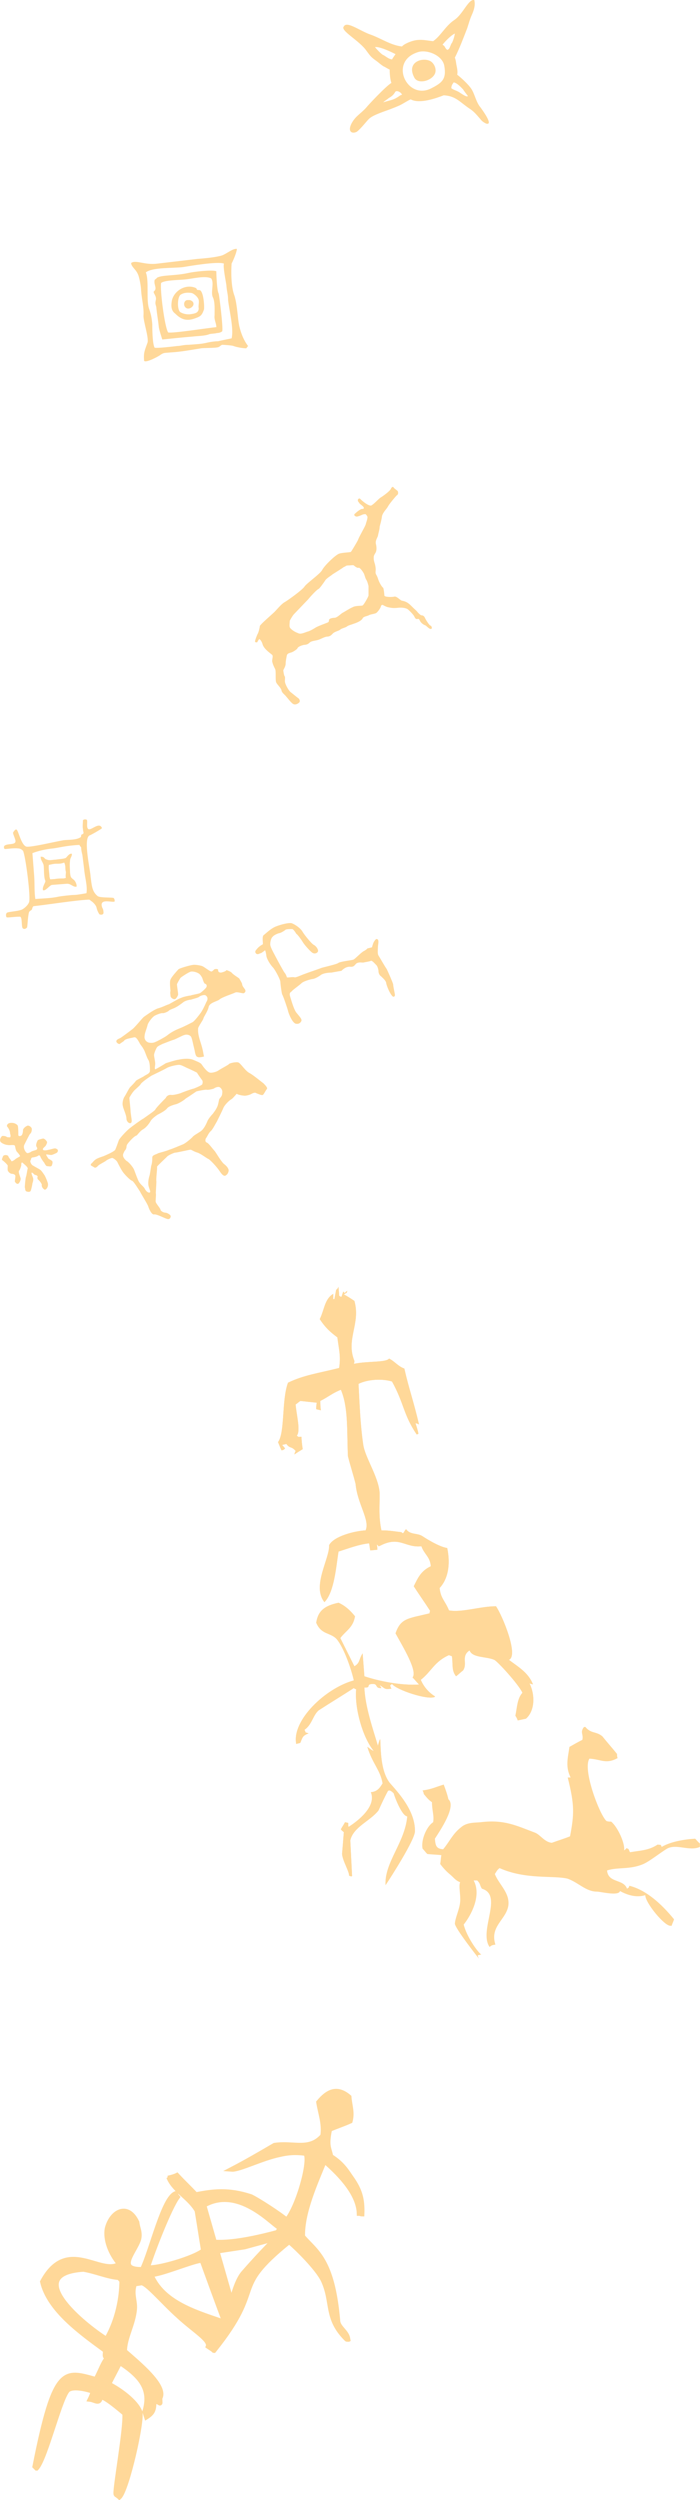 <?xml version="1.0" encoding="UTF-8"?>
<!DOCTYPE svg PUBLIC "-//W3C//DTD SVG 1.1//EN" "http://www.w3.org/Graphics/SVG/1.1/DTD/svg11.dtd">
<!-- Creator: CorelDRAW 2020 (64-Bit) -->
<svg xmlns="http://www.w3.org/2000/svg" xml:space="preserve" width="143px" height="510px" version="1.1" style="shape-rendering:geometricPrecision; text-rendering:geometricPrecision; image-rendering:optimizeQuality; fill-rule:evenodd; clip-rule:evenodd"
viewBox="0 0 11.91 42.49"
 xmlns:xlink="http://www.w3.org/1999/xlink"
 xmlns:xodm="http://www.corel.com/coreldraw/odm/2003">
 <defs>
  <style type="text/css">
   <![CDATA[
    .str0 {stroke:#FFD899;stroke-width:0.08;stroke-miterlimit:22.926}
    .fil0 {fill:#FFD899}
   ]]>
  </style>
 </defs>
 <g id="Слой_x0020_1">
  <g id="_2270560705408">
   <path class="fil0" d="M4.49 15.89c0.05,-0.04 0.13,-0.12 0.22,-0.15 0.08,-0.03 0.2,-0.06 0.25,-0.05 0.06,0.02 0.16,0.09 0.19,0.15 0.03,0.05 0.15,0.2 0.19,0.22 0.04,0.02 0.08,0.08 0.07,0.11 -0.01,0.03 -0.06,0.05 -0.1,0.02 -0.04,-0.03 -0.13,-0.13 -0.16,-0.18 -0.03,-0.05 -0.09,-0.13 -0.11,-0.14 -0.01,-0.02 -0.05,-0.08 -0.07,-0.08 -0.02,0 -0.09,0 -0.11,0.01 -0.02,0.02 -0.09,0.06 -0.11,0.06 -0.01,0 -0.09,0.03 -0.11,0.06 -0.03,0.02 -0.05,0.11 -0.04,0.15 0.01,0.05 0.08,0.17 0.1,0.21 0.02,0.04 0.13,0.24 0.14,0.25 0.02,0.02 0.04,0.07 0.04,0.08 0.01,0.01 0.1,-0.01 0.13,0 0.02,0.01 0.12,-0.04 0.18,-0.06 0.05,-0.02 0.26,-0.09 0.28,-0.1 0.03,-0.01 0.25,-0.06 0.28,-0.08 0.03,-0.03 0.25,-0.05 0.26,-0.06 0.02,0 0.11,-0.1 0.17,-0.14 0.06,-0.03 0.07,-0.05 0.07,-0.05l0.08 -0.02c0,0 0.01,-0.05 0.03,-0.09 0.02,-0.03 0.04,-0.07 0.07,-0.04 0.02,0.03 0,0.09 0,0.13 0,0.04 -0.01,0.11 0.01,0.14 0.02,0.03 0.11,0.19 0.14,0.23 0.02,0.04 0.1,0.22 0.11,0.26 0,0.04 0.03,0.16 0.03,0.18 0,0.03 -0.03,0.05 -0.06,0 -0.04,-0.05 -0.09,-0.18 -0.09,-0.21 -0.01,-0.04 -0.07,-0.09 -0.09,-0.11 -0.02,-0.01 -0.04,-0.05 -0.04,-0.08 0,-0.02 -0.01,-0.07 -0.03,-0.1 -0.03,-0.03 -0.08,-0.09 -0.1,-0.08 -0.01,0.01 -0.09,0.02 -0.13,0.03 -0.04,0 -0.06,-0.01 -0.11,0.01 -0.04,0.03 -0.04,0.07 -0.12,0.06 -0.08,0 -0.14,0.07 -0.14,0.07 0,0 -0.12,0.02 -0.17,0.03 -0.05,0 -0.14,0.01 -0.18,0.04 -0.04,0.03 -0.11,0.07 -0.15,0.07 -0.05,0.01 -0.15,0.04 -0.18,0.07 -0.03,0.03 -0.13,0.1 -0.16,0.13 -0.02,0.03 -0.06,0.02 -0.03,0.11 0.03,0.1 0.07,0.23 0.11,0.27 0.04,0.05 0.08,0.09 0.08,0.12 0,0.02 -0.03,0.07 -0.09,0.06 -0.06,0 -0.13,-0.17 -0.14,-0.22 -0.01,-0.04 -0.08,-0.25 -0.1,-0.28 -0.01,-0.03 -0.03,-0.18 -0.03,-0.21 0,-0.04 -0.08,-0.19 -0.12,-0.24 -0.05,-0.05 -0.12,-0.16 -0.12,-0.22 -0.01,-0.06 -0.02,-0.08 -0.02,-0.08 0,0 -0.05,0.04 -0.07,0.05 -0.02,0 -0.05,0.03 -0.08,0.01 -0.02,-0.02 -0.03,-0.04 0.01,-0.08 0.03,-0.04 0.08,-0.07 0.1,-0.08 0.01,-0.01 -0.02,-0.14 0.02,-0.16z"/>
   <path class="fil0" d="M0.15 19.09c0,0 -0.06,0.03 -0.02,0.07 0.03,0.04 0.04,0.08 0.04,0.11 0.01,0.02 0.01,0.05 0,0.06 -0.01,0 -0.06,0 -0.06,-0.01 -0.01,-0.01 -0.07,-0.02 -0.08,-0.01 -0.01,0.01 -0.05,0.06 -0.02,0.1 0.03,0.03 0.09,0.05 0.12,0.05 0.03,0.01 0.1,-0.01 0.12,0.01 0.01,0.02 0.01,0.08 0.04,0.11 0.02,0.02 0.05,0.06 0.05,0.07 -0.01,0.01 -0.07,0.04 -0.08,0.05 -0.02,0.02 -0.07,0.05 -0.07,0.03 0,-0.01 -0.05,-0.06 -0.05,-0.08 -0.01,-0.02 -0.07,-0.03 -0.09,0 -0.01,0.03 -0.03,0.06 -0.01,0.07 0.03,0.02 0.08,0.07 0.09,0.09 0,0.02 -0.01,0.09 0.01,0.1 0.01,0.02 0.04,0.04 0.06,0.04 0.02,0 0.06,0.01 0.06,0.04 0,0.02 -0.01,0.08 -0.01,0.09 0.01,0.02 0.04,0.06 0.07,0.03 0.02,-0.03 0.03,-0.05 0.03,-0.08 -0.01,-0.04 -0.04,-0.1 -0.03,-0.13 0.02,-0.02 0.03,-0.06 0.04,-0.09 0,-0.03 0,-0.06 0.02,-0.05 0.02,0.02 0.09,0.07 0.09,0.1 -0.01,0.03 -0.02,0.12 -0.03,0.14 -0.01,0.03 -0.02,0.16 -0.02,0.18 0.01,0.02 0,0.06 0.03,0.07 0.03,0.01 0.06,0.01 0.07,-0.01 0.01,-0.02 0.03,-0.11 0.03,-0.13 0.01,-0.02 0.02,-0.07 0.01,-0.09 0,-0.01 -0.04,-0.09 -0.02,-0.09 0.02,0 0.04,0.04 0.06,0.04 0.02,0 0.04,0.02 0.04,0.03 -0.01,0.01 -0.01,0.04 0.02,0.06 0.02,0.02 0.05,0.06 0.05,0.08 -0.01,0.02 0.02,0.07 0.05,0.08 0.03,0 0.07,-0.06 0.05,-0.12 -0.02,-0.06 -0.04,-0.1 -0.05,-0.12 -0.02,-0.03 -0.06,-0.09 -0.08,-0.1 -0.01,-0.01 -0.09,-0.05 -0.12,-0.07 -0.03,-0.01 -0.06,-0.08 -0.04,-0.09 0.01,-0.02 0,-0.05 0.05,-0.05 0.05,-0.01 0.07,-0.02 0.08,-0.03 0.02,-0.01 0.03,0 0.04,0.03 0.01,0.02 0.04,0.07 0.06,0.09 0.01,0.02 0.03,0.06 0.05,0.06 0.02,0 0.05,0.01 0.07,0 0.01,0 0.03,-0.06 0.02,-0.08 -0.01,-0.02 -0.06,-0.04 -0.07,-0.05 -0.01,-0.02 -0.05,-0.07 -0.03,-0.07 0.01,0 0.06,0.01 0.08,0.01 0.01,0 0.04,-0.01 0.08,-0.03 0.03,-0.01 0.04,-0.04 0.03,-0.06 -0.01,-0.01 -0.04,-0.03 -0.06,-0.02 -0.02,0 -0.07,0.02 -0.09,0.02 -0.03,0.01 -0.09,0.02 -0.1,0 -0.01,-0.02 0.02,-0.04 0.04,-0.06 0.01,-0.01 0.03,-0.05 0.03,-0.07 -0.01,-0.02 -0.04,-0.06 -0.07,-0.06 -0.04,0.01 -0.08,0.02 -0.09,0.03 -0.01,0.02 -0.04,0.08 -0.02,0.11 0.02,0.03 0.01,0.04 0,0.05 -0.01,0.01 -0.08,0.02 -0.1,0.04 -0.02,0.01 -0.06,0.03 -0.07,0.01 -0.02,-0.01 -0.06,-0.08 -0.04,-0.13 0.03,-0.06 0.09,-0.18 0.1,-0.19 0.02,-0.01 0.03,-0.05 0.03,-0.08 0,-0.03 -0.04,-0.06 -0.07,-0.06 -0.03,0.01 -0.07,0.04 -0.08,0.07 0,0.04 -0.01,0.08 -0.02,0.09 -0.01,0.02 -0.06,0.03 -0.06,0 0,-0.03 0,-0.13 -0.01,-0.16 -0.02,-0.03 -0.08,-0.06 -0.15,-0.04z"/>
   <path class="fil0" d="M3.78 18.58c0,0.05 -0.03,0.07 -0.05,0.1 -0.01,0.03 -0.01,0.06 -0.03,0.12 -0.03,0.07 -0.06,0.1 -0.08,0.13 -0.03,0.03 -0.07,0.08 -0.09,0.12 -0.02,0.05 -0.06,0.14 -0.12,0.18 -0.06,0.04 -0.12,0.07 -0.14,0.1 -0.02,0.02 -0.11,0.1 -0.16,0.12 -0.05,0.02 -0.19,0.08 -0.23,0.09 -0.04,0.02 -0.16,0.05 -0.19,0.06 -0.03,0.02 -0.1,0.03 -0.1,0.07 0,0.04 0,0.09 -0.02,0.15 -0.01,0.07 -0.02,0.14 -0.03,0.17 -0.01,0.03 -0.03,0.12 -0.01,0.18 0.02,0.07 0.04,0.09 0.01,0.1 -0.03,0 -0.06,-0.03 -0.08,-0.07 -0.02,-0.04 -0.08,-0.07 -0.11,-0.14 -0.03,-0.07 -0.05,-0.13 -0.07,-0.18 -0.02,-0.05 -0.1,-0.14 -0.13,-0.15 -0.02,-0.02 -0.08,-0.07 -0.05,-0.13 0.03,-0.07 0.03,-0.04 0.04,-0.07 0.02,-0.03 0,-0.05 0.03,-0.09 0.03,-0.04 0.11,-0.13 0.15,-0.14 0.02,-0.01 0.06,-0.08 0.12,-0.11 0.06,-0.04 0.1,-0.1 0.13,-0.15 0.03,-0.04 0.1,-0.09 0.12,-0.1 0.02,-0.01 0.12,-0.06 0.15,-0.1 0.03,-0.04 0.11,-0.06 0.14,-0.07 0.03,0 0.14,-0.06 0.18,-0.1 0.05,-0.03 0.15,-0.1 0.18,-0.12 0.03,-0.01 0.14,-0.03 0.17,-0.03 0.02,0.01 0.11,-0.01 0.13,-0.02 0.01,-0.01 0.07,-0.04 0.1,-0.02 0.03,0.02 0.05,0.06 0.04,0.1zm-1.25 -0.86c-0.06,-0.02 -0.08,-0.07 -0.07,-0.12 0,-0.04 0.04,-0.13 0.05,-0.18 0.01,-0.04 0.07,-0.12 0.11,-0.15 0.01,-0.01 0.12,-0.06 0.15,-0.05 0.03,0 0.09,-0.03 0.1,-0.04 0.01,-0.02 0.09,-0.04 0.12,-0.06 0.04,-0.02 0.08,-0.05 0.12,-0.08 0.03,-0.03 0.11,-0.05 0.14,-0.05 0.02,-0.01 0.12,-0.03 0.14,-0.05 0.02,-0.02 0.1,-0.04 0.11,-0.02 0.02,0.01 0.05,0.05 0.01,0.11 -0.03,0.07 -0.07,0.15 -0.1,0.19 -0.03,0.04 -0.09,0.12 -0.13,0.15 -0.04,0.02 -0.13,0.07 -0.23,0.11 -0.1,0.04 -0.16,0.08 -0.21,0.12 -0.04,0.03 -0.17,0.1 -0.2,0.11 -0.02,0.01 -0.05,0.02 -0.11,0.01zm1.95 0.69c-0.03,-0.02 -0.16,-0.13 -0.23,-0.17 -0.07,-0.03 -0.15,-0.16 -0.19,-0.18 -0.03,-0.02 -0.17,0.01 -0.17,0.03 -0.01,0.01 -0.14,0.08 -0.17,0.1 -0.02,0.02 -0.11,0.05 -0.15,0.04 -0.05,-0.01 -0.12,-0.11 -0.14,-0.14 -0.02,-0.03 -0.08,-0.05 -0.15,-0.08 -0.08,-0.03 -0.2,-0.01 -0.24,0 -0.03,0 -0.19,0.05 -0.22,0.06 -0.03,0.02 -0.13,0.08 -0.17,0.1 -0.03,0.02 -0.01,-0.06 -0.01,-0.09 0,-0.04 -0.02,-0.12 -0.02,-0.15 0,-0.03 0.04,-0.12 0.05,-0.13 0.01,-0.02 0.08,-0.05 0.1,-0.06 0.03,-0.01 0.15,-0.06 0.19,-0.07 0.03,-0.01 0.16,-0.08 0.18,-0.08 0.02,-0.01 0.08,-0.01 0.11,0.03 0.02,0.04 0.03,0.11 0.06,0.23 0.02,0.12 0.04,0.11 0.07,0.12 0.03,0 0.1,-0.01 0.09,-0.02 -0.01,-0.02 -0.01,-0.09 -0.06,-0.24 -0.05,-0.15 -0.04,-0.2 -0.04,-0.23 0,-0.03 0.09,-0.15 0.09,-0.17 0,-0.02 0.08,-0.13 0.09,-0.2 0.02,-0.07 0.14,-0.09 0.18,-0.12 0.04,-0.04 0.23,-0.1 0.27,-0.12 0.03,-0.02 0.13,0.02 0.15,0.01 0.03,-0.02 0.03,-0.04 0.02,-0.06 -0.01,-0.02 -0.05,-0.06 -0.05,-0.09 0,-0.02 -0.04,-0.08 -0.05,-0.1 -0.01,-0.01 -0.11,-0.07 -0.13,-0.1 -0.02,-0.02 -0.1,-0.05 -0.09,-0.04 0,0.01 -0.04,0.03 -0.09,0.04 -0.05,0 -0.05,-0.03 -0.05,-0.05 -0.01,-0.02 -0.07,-0.01 -0.07,0 -0.01,0.01 -0.04,0.04 -0.05,0.03 -0.02,0 -0.12,-0.08 -0.15,-0.09 -0.02,-0.01 -0.13,-0.03 -0.16,-0.02 -0.03,0 -0.25,0.06 -0.25,0.08 -0.01,0.01 -0.12,0.13 -0.13,0.17 -0.02,0.03 0,0.19 0,0.19 -0.01,0.04 0,0.06 0,0.09 0.01,0.04 0.06,0.06 0.08,0.05 0.02,-0.01 0.05,-0.06 0.05,-0.08 0,-0.02 -0.02,-0.15 -0.02,-0.17 0,-0.01 0.04,-0.08 0.06,-0.11 0.02,-0.02 0.13,-0.09 0.16,-0.1 0.03,-0.02 0.11,0 0.14,0.02 0.03,0.01 0.06,0.06 0.07,0.08 0.01,0.03 0.03,0.1 0.05,0.1 0.03,0.01 0.03,0.04 0.02,0.06 -0.02,0.03 -0.09,0.09 -0.11,0.1 -0.02,0.01 -0.14,0.03 -0.16,0.04 -0.02,0 -0.12,0.02 -0.16,0.04 -0.04,0.01 -0.19,0.1 -0.21,0.11 -0.02,0 -0.11,0.05 -0.19,0.07 -0.08,0.03 -0.2,0.12 -0.23,0.14 -0.03,0.02 -0.16,0.19 -0.21,0.22 -0.05,0.04 -0.16,0.12 -0.19,0.14 -0.04,0.02 -0.08,0.03 -0.07,0.07 0.02,0.03 0.05,0.04 0.06,0.03 0.01,-0.01 0.06,-0.04 0.07,-0.05 0,-0.01 0.03,-0.03 0.08,-0.04 0.04,-0.01 0.05,-0.01 0.09,-0.02 0.04,-0.01 0.07,0.06 0.09,0.09 0.01,0.03 0.06,0.08 0.07,0.11 0.02,0.02 0.05,0.13 0.08,0.18 0.03,0.04 0.03,0.14 0.03,0.19 0,0.05 -0.08,0.07 -0.1,0.09 -0.03,0.02 -0.12,0.06 -0.14,0.08 -0.01,0.02 -0.07,0.08 -0.1,0.11 -0.03,0.04 -0.06,0.11 -0.1,0.17 -0.03,0.06 -0.03,0.13 -0.02,0.15 0,0.03 0.06,0.15 0.06,0.21 0,0.05 0.04,0.08 0.06,0.08 0.03,0 0.03,-0.03 0.03,-0.05 0,-0.01 -0.02,-0.13 -0.02,-0.16 0,-0.03 -0.02,-0.2 -0.02,-0.22 0,-0.01 0.05,-0.09 0.07,-0.11 0.01,-0.02 0.1,-0.09 0.12,-0.12 0.01,-0.03 0.14,-0.12 0.19,-0.15 0.06,-0.03 0.21,-0.1 0.26,-0.13 0.05,-0.03 0.2,-0.06 0.22,-0.05 0.02,0 0.08,0.03 0.12,0.05 0.05,0.02 0.15,0.07 0.17,0.08 0.01,0.02 0.08,0.12 0.09,0.13 0.01,0.02 0.01,0.04 0,0.07 -0.02,0.02 -0.09,0.05 -0.14,0.07 -0.05,0.01 -0.21,0.07 -0.23,0.08 -0.03,0.01 -0.1,0.03 -0.15,0.03 -0.05,-0.01 -0.09,0.02 -0.1,0.05 -0.02,0.02 -0.17,0.17 -0.18,0.2 -0.01,0.02 -0.16,0.12 -0.2,0.15 -0.04,0.02 -0.19,0.13 -0.24,0.17 -0.06,0.05 -0.17,0.17 -0.18,0.2 -0.01,0.03 -0.05,0.14 -0.06,0.16 -0.01,0.02 -0.08,0.06 -0.2,0.11 -0.12,0.04 -0.14,0.05 -0.19,0.11 -0.06,0.05 -0.01,0.05 0.03,0.08 0.03,0.02 0.06,-0.02 0.07,-0.03 0.02,-0.02 0.12,-0.07 0.13,-0.08 0.02,-0.02 0.09,-0.05 0.11,-0.05 0.03,0.01 0.08,0.05 0.09,0.08 0.01,0.02 0.06,0.12 0.09,0.16 0.02,0.03 0.12,0.14 0.16,0.15 0.03,0.02 0.09,0.12 0.13,0.18 0.03,0.06 0.12,0.2 0.14,0.25 0.01,0.04 0.06,0.15 0.1,0.14 0.05,-0.01 0.2,0.08 0.24,0.08 0.04,0 0.05,-0.05 0.04,-0.06 -0.01,-0.02 -0.06,-0.05 -0.09,-0.05 -0.03,0 -0.08,-0.03 -0.08,-0.05 0,-0.02 -0.08,-0.11 -0.08,-0.13 -0.01,-0.01 0.01,-0.13 0,-0.15 0,-0.03 0.01,-0.16 0.01,-0.2 -0.01,-0.04 0.02,-0.24 0.01,-0.25 0,-0.01 0.15,-0.15 0.17,-0.17 0.01,-0.02 0.12,-0.07 0.14,-0.07 0.03,0 0.24,-0.05 0.26,-0.05 0.02,0 0.05,0.03 0.12,0.05 0.06,0.02 0.16,0.1 0.19,0.11 0.03,0.02 0.13,0.12 0.19,0.21 0.06,0.09 0.09,0.08 0.11,0.06 0.02,-0.01 0.04,-0.05 0.04,-0.08 0,-0.02 -0.02,-0.06 -0.07,-0.1 -0.05,-0.03 -0.15,-0.21 -0.17,-0.23 -0.03,-0.03 -0.1,-0.13 -0.13,-0.14 -0.03,-0.01 -0.03,-0.04 -0.02,-0.07 0.02,-0.02 0.05,-0.1 0.09,-0.13 0.03,-0.03 0.07,-0.11 0.1,-0.16 0.02,-0.04 0.09,-0.18 0.11,-0.23 0.02,-0.05 0.1,-0.13 0.14,-0.15 0.03,-0.02 0.09,-0.1 0.09,-0.09 0,0.01 0.08,0.03 0.11,0.03 0.03,0.01 0.11,-0.01 0.14,-0.03 0.02,-0.01 0.06,-0.03 0.08,-0.01 0.03,0.01 0.09,0.04 0.11,0.03 0.02,-0.01 0.05,-0.08 0.07,-0.1 0.02,-0.02 -0.03,-0.07 -0.06,-0.1z"/>
   <path class="fil0" d="M6.27 10.12c0,0.02 -0.08,0.16 -0.1,0.17 -0.02,0.01 -0.12,0 -0.17,0.03 -0.05,0.02 -0.14,0.08 -0.18,0.1 -0.04,0.03 -0.09,0.08 -0.13,0.08 -0.03,0 -0.08,0.01 -0.09,0.03 -0.01,0.03 0.01,0.04 -0.05,0.06 -0.05,0.02 -0.11,0.04 -0.17,0.07 -0.05,0.03 -0.08,0.05 -0.13,0.07 -0.05,0.01 -0.13,0.06 -0.18,0.03 -0.06,-0.02 -0.13,-0.07 -0.14,-0.1 -0.01,-0.02 0,-0.09 0,-0.11 0.01,-0.02 0.05,-0.09 0.07,-0.11 0.02,-0.02 0.2,-0.21 0.24,-0.25 0.04,-0.05 0.15,-0.17 0.18,-0.18 0.02,-0.01 0.09,-0.11 0.11,-0.14 0.02,-0.04 0.11,-0.09 0.13,-0.11 0.03,-0.02 0.13,-0.08 0.14,-0.09 0.01,0 0.05,-0.04 0.07,-0.04 0.02,-0.02 0.04,-0.02 0.07,-0.02 0.03,0 0.07,-0.01 0.08,0 0.01,0.01 0.06,0.05 0.08,0.04 0.02,-0.01 0.07,0.06 0.08,0.08 0.02,0.02 0.03,0.09 0.05,0.12 0.02,0.03 0.03,0.07 0.04,0.11 0,0.03 0,0.14 0,0.16zm1.05 0.51c-0.02,-0.01 -0.07,-0.09 -0.08,-0.11 -0.01,-0.02 -0.02,-0.05 -0.05,-0.06 -0.03,0 -0.04,-0.01 -0.08,-0.05 -0.03,-0.04 -0.03,-0.03 -0.12,-0.12 -0.09,-0.09 -0.15,-0.07 -0.17,-0.09 -0.03,-0.02 -0.08,-0.07 -0.11,-0.06 -0.04,0.01 -0.17,0.01 -0.17,-0.02 0,-0.02 -0.01,-0.11 -0.02,-0.13 -0.02,-0.01 -0.07,-0.09 -0.09,-0.16 -0.02,-0.06 -0.04,-0.07 -0.04,-0.1 0,-0.03 0.01,-0.06 -0.01,-0.14 -0.03,-0.09 -0.02,-0.11 -0.02,-0.11 0,0 -0.01,-0.02 0.02,-0.07 0.03,-0.04 0.03,-0.09 0.02,-0.15 -0.02,-0.06 0.01,-0.1 0.03,-0.15 0.01,-0.06 0.03,-0.11 0.03,-0.16 0.01,-0.04 0.03,-0.1 0.04,-0.18 0.02,-0.07 0.08,-0.12 0.1,-0.16 0.02,-0.04 0.12,-0.16 0.15,-0.19 0.04,-0.02 0.02,-0.08 0.01,-0.08 -0.01,-0.01 -0.04,-0.03 -0.06,-0.05 -0.01,-0.03 -0.04,-0.01 -0.05,0.02 -0.02,0.04 -0.13,0.12 -0.18,0.15 -0.04,0.03 -0.1,0.1 -0.15,0.13 -0.04,0.02 -0.15,-0.07 -0.18,-0.1 -0.03,-0.04 -0.05,0 -0.05,0 -0.01,0.03 0.02,0.05 0.03,0.07 0.01,0.01 0.07,0.05 0.07,0.07 0,0.02 -0.01,0.02 -0.03,0.02 -0.03,0 -0.1,0.06 -0.12,0.08 -0.03,0.02 0,0.05 0.03,0.05 0.02,0 0.07,-0.02 0.09,-0.03 0.02,-0.01 0.07,-0.02 0.07,0 0.01,0.01 0.03,0.03 0.02,0.06 0,0.02 -0.02,0.07 -0.03,0.11 -0.02,0.05 -0.12,0.22 -0.13,0.26 -0.02,0.04 -0.11,0.19 -0.12,0.2 -0.02,0.01 -0.14,0.01 -0.2,0.03 -0.06,0.02 -0.25,0.2 -0.29,0.28 -0.04,0.07 -0.26,0.22 -0.3,0.28 -0.04,0.06 -0.28,0.23 -0.33,0.26 -0.06,0.03 -0.14,0.13 -0.18,0.17 -0.04,0.04 -0.24,0.21 -0.25,0.24 0,0.02 -0.02,0.11 -0.04,0.14 -0.01,0.02 -0.05,0.12 -0.04,0.13 0.01,0.01 0.04,0.01 0.04,0 0,-0.01 0.03,-0.05 0.03,-0.05 0,0 0.04,0.02 0.06,0.1 0.03,0.08 0.14,0.15 0.16,0.17 0.02,0.02 0,0.06 0,0.11 0.01,0.05 0.03,0.09 0.05,0.13 0.02,0.03 0,0.2 0.02,0.23 0.01,0.03 0.09,0.1 0.09,0.14 0.01,0.04 0.06,0.07 0.08,0.1 0.02,0.02 0.07,0.09 0.11,0.12 0.04,0.03 0.09,0 0.11,-0.02 0.02,-0.02 0.01,-0.05 -0.01,-0.07 -0.03,-0.02 -0.1,-0.08 -0.14,-0.11 -0.04,-0.04 -0.08,-0.12 -0.09,-0.16 -0.01,-0.04 0.01,-0.09 -0.01,-0.11 -0.01,-0.02 -0.02,-0.08 -0.02,-0.1 0.01,-0.02 0.04,-0.07 0.04,-0.11 0,-0.04 0.01,-0.09 0.02,-0.14 0.01,-0.04 0.05,-0.04 0.07,-0.05 0.02,0 0.1,-0.05 0.11,-0.07 0.01,-0.03 0.07,-0.05 0.11,-0.06 0.04,0 0.07,-0.01 0.1,-0.04 0.03,-0.03 0.11,-0.03 0.16,-0.05 0.05,-0.02 0.08,-0.04 0.13,-0.05 0.06,0 0.08,-0.03 0.11,-0.06 0.04,-0.03 0.1,-0.04 0.12,-0.06 0.02,-0.02 0.08,-0.03 0.11,-0.05 0.02,-0.02 0.07,-0.03 0.15,-0.06 0.08,-0.03 0.11,-0.06 0.12,-0.08 0.01,-0.03 0.08,-0.04 0.1,-0.05 0.03,-0.02 0.08,-0.02 0.13,-0.04 0.04,-0.03 0.08,-0.1 0.08,-0.11 0,-0.01 0.01,-0.03 0.03,-0.03 0.02,0.01 0.05,0.03 0.09,0.04 0.05,0.01 0.09,0.02 0.17,0.01 0.09,-0.01 0.14,0.01 0.16,0.02 0.02,0.01 0.11,0.1 0.12,0.13 0.02,0.04 0.03,0.04 0.04,0.04 0.01,0.01 0.03,-0.02 0.05,0.02 0.02,0.05 0.07,0.08 0.1,0.09 0.03,0.02 0.06,0.06 0.09,0.06 0.03,0 0.02,-0.05 -0.01,-0.06z"/>
   <path class="fil0" d="M7.05 1.32c0.07,0.13 0.34,0.04 0.36,-0.1 0.01,-0.06 -0.02,-0.13 -0.07,-0.17 -0.12,-0.09 -0.44,-0.01 -0.29,0.27zm0.05 -0.43c-0.48,0.16 -0.18,0.8 0.22,0.62 0.2,-0.1 0.28,-0.16 0.24,-0.39 -0.03,-0.18 -0.3,-0.29 -0.46,-0.23zm0.97 -0.89c-0.1,-0.02 -0.19,0.24 -0.34,0.34 -0.15,0.1 -0.23,0.27 -0.36,0.36 -0.1,-0.01 -0.17,-0.03 -0.27,-0.02 -0.1,0.01 -0.23,0.07 -0.26,0.11 -0.19,-0.02 -0.36,-0.14 -0.53,-0.2 -0.18,-0.06 -0.41,-0.24 -0.46,-0.14 -0.07,0.07 0.27,0.24 0.39,0.42 0.06,0.08 0.07,0.1 0.17,0.17 0.04,0.03 0.07,0.06 0.12,0.09 0.01,0 0.1,0.06 0.1,0.05 0,0.01 0,0.15 0.03,0.23 -0.08,0.04 -0.4,0.38 -0.43,0.42 -0.1,0.11 -0.18,0.14 -0.25,0.27 -0.07,0.14 0.01,0.18 0.09,0.14 0.08,-0.06 0.18,-0.2 0.22,-0.23 0.07,-0.06 0.26,-0.12 0.34,-0.15 0.05,-0.02 0.16,-0.06 0.21,-0.09 0.02,-0.01 0.15,-0.09 0.15,-0.08 0.15,0.08 0.43,-0.02 0.56,-0.07 0.2,0.01 0.27,0.11 0.43,0.22 0.08,0.05 0.12,0.1 0.19,0.18 0.03,0.04 0.06,0.06 0.1,0.08 0.14,0.04 -0.07,-0.24 -0.09,-0.27 -0.08,-0.09 -0.1,-0.23 -0.16,-0.32 -0.06,-0.09 -0.2,-0.21 -0.24,-0.24 0.01,-0.05 0,-0.1 -0.01,-0.15 -0.01,-0.04 -0.01,-0.09 -0.03,-0.14 0.08,-0.16 0.14,-0.32 0.21,-0.5 0.03,-0.09 0.04,-0.14 0.08,-0.23 0.04,-0.09 0.06,-0.17 0.04,-0.25zm-1.23 1.61c-0.04,0.01 -0.05,0.03 -0.09,0.05 -0.06,0.04 -0.14,0.05 -0.23,0.08 0.03,-0.03 0.07,-0.05 0.09,-0.07 0.05,-0.03 0.08,-0.05 0.11,-0.1 0.02,-0.05 0.11,0 0.12,0.04zm1.12 0.02c-0.01,0.04 -0.15,-0.07 -0.16,-0.07 -0.03,-0.02 -0.08,-0.03 -0.12,-0.06 0,-0.05 0.02,-0.07 0.04,-0.1 0.06,0.01 0.13,0.09 0.16,0.12 0.01,0.02 0.08,0.11 0.08,0.11zm-0.34 -0.79c0.01,0.01 -0.01,0.01 -0.02,0 -0.04,-0.04 -0.02,-0.05 -0.07,-0.08 0.03,-0.04 0.14,-0.16 0.21,-0.19 -0.01,0.06 -0.03,0.12 -0.05,0.16 -0.02,0.01 -0.04,0.12 -0.07,0.11zm-0.89 0.08c0,0 -0.05,0.07 -0.06,0.09 -0.07,-0.01 -0.11,-0.06 -0.16,-0.08 -0.03,-0.02 -0.1,-0.09 -0.13,-0.13 0.09,-0.01 0.29,0.09 0.35,0.12z"/>
   <path class="fil0" d="M0.55 14.5l0.03 0.39c0.01,0.14 0,0.27 0.02,0.39 0.08,-0.01 0.26,-0.01 0.39,-0.04 0.05,-0.01 0.22,-0.03 0.28,-0.03 0.04,0 0.21,-0.03 0.2,-0.03 0.02,-0.12 -0.03,-0.28 -0.04,-0.41l-0.03 -0.24c-0.01,-0.04 -0.02,-0.08 -0.02,-0.12 0,-0.02 -0.02,-0.02 -0.03,-0.05 -0.22,0.01 -0.36,0.05 -0.45,0.06 -0.11,0.01 -0.25,0.04 -0.35,0.08zm-0.1 -0.11c0.09,0.01 0.46,-0.08 0.63,-0.11 0.09,-0.01 0.21,0 0.29,-0.05 0.01,-0.01 0.01,-0.03 0.01,-0.04 0.01,-0.01 0.03,-0.01 0.04,-0.03 0,-0.02 -0.01,-0.04 -0.01,-0.07 -0.01,-0.04 0,-0.11 0,-0.15 0.01,-0.01 0.03,-0.02 0.06,-0.01 0.03,0.01 -0.01,0.13 0.03,0.16 0.04,0.03 0.15,-0.09 0.21,-0.05 0.01,0.01 0.03,0.03 0.02,0.04 -0.04,0.03 -0.18,0.11 -0.21,0.12 -0.11,0.06 0.02,0.61 0.02,0.7 0.02,0.14 0.02,0.25 0.12,0.33 0.04,0.03 0.21,0.02 0.27,0.03 0.02,0.02 0.02,0.04 0.02,0.06 -0.03,0.03 -0.28,-0.07 -0.21,0.11 0.02,0.03 0.02,0.07 0.02,0.09 -0.01,0.03 -0.04,0.03 -0.07,0.02 -0.02,-0.03 -0.04,-0.07 -0.05,-0.12 -0.01,-0.03 -0.04,-0.07 -0.08,-0.1 -0.02,-0.01 -0.03,-0.03 -0.05,-0.03 -0.23,0.01 -0.73,0.09 -0.93,0.11 -0.03,0 -0.03,0.04 -0.04,0.06 -0.02,0.02 -0.04,0.02 -0.05,0.05 -0.02,0.09 -0.02,0.19 -0.03,0.25 -0.02,0.03 -0.06,0.04 -0.08,0.01 -0.02,-0.06 0,-0.2 -0.05,-0.19 -0.1,0 -0.2,0.02 -0.22,0.01 -0.01,-0.01 -0.02,-0.06 0.01,-0.08 0.06,-0.02 0.17,-0.02 0.25,-0.05 0.06,-0.03 0.11,-0.09 0.12,-0.12 0.04,-0.06 -0.06,-0.81 -0.1,-0.88 -0.01,-0.01 -0.04,-0.04 -0.08,-0.04 -0.08,-0.01 -0.19,0.01 -0.23,0.01 -0.02,-0.01 -0.02,-0.05 0,-0.06 0.06,-0.04 0.2,0 0.18,-0.09 -0.02,-0.07 -0.04,-0.1 -0.04,-0.13 0.02,-0.03 0.04,-0.06 0.06,-0.05 0.03,0.01 0.08,0.27 0.17,0.29zm0.38 0.31c-0.01,0.06 0.01,0.14 0.01,0.2 0,0 0.01,0.04 0.01,0.04 0,0.01 0.05,0 0.08,0 0.05,-0.01 0.1,-0.01 0.15,-0.01 0.01,0 0.04,-0.01 0.04,-0.01 -0.01,-0.03 0,-0.07 0,-0.1 -0.01,-0.03 -0.01,-0.07 -0.01,-0.09 0,-0.01 -0.01,-0.06 -0.02,-0.07 -0.05,0.02 -0.08,0.02 -0.14,0.02 -0.04,0 -0.07,0.01 -0.12,0.02zm-0.14 -0.14c0.08,0 0.05,0.04 0.11,0.05 0.04,0.02 0.1,0 0.15,0 0.05,-0.01 0.13,-0.01 0.17,-0.03 0.02,-0.02 0.06,-0.08 0.1,-0.07 0.01,0.04 -0.03,0.07 -0.03,0.12 -0.01,0.07 0,0.14 0,0.2 0.01,0.08 0.01,0.08 0.06,0.12 0.04,0.03 0.06,0.1 0.05,0.12 -0.06,0.01 -0.09,-0.05 -0.16,-0.05l-0.26 0.02c-0.04,0.01 -0.11,0.11 -0.15,0.09 -0.02,-0.05 0.05,-0.14 0.04,-0.16 -0.03,-0.06 -0.02,-0.21 -0.03,-0.27 -0.02,-0.06 -0.05,-0.08 -0.05,-0.14z"/>
   <path class="fil0" d="M3.81 4.48c-0.02,0.05 0.03,0.29 0.04,0.36 0.01,0.13 0.03,0.16 0.03,0.26 0.02,0.18 0.1,0.49 0.06,0.65 0.01,0 -0.2,0.04 -0.23,0.05 -0.06,0 -0.12,0.01 -0.17,0.02 -0.12,0.03 -0.21,0.03 -0.33,0.04 -0.09,0 -0.14,0.02 -0.19,0.02 -0.08,0.01 -0.34,0.04 -0.39,0.03 -0.04,-0.07 -0.04,-0.34 -0.04,-0.4 -0.01,-0.11 -0.02,-0.16 -0.05,-0.25 -0.06,-0.14 0,-0.49 -0.06,-0.63 0.11,-0.09 0.47,-0.07 0.63,-0.09 0.12,-0.02 0.59,-0.1 0.7,-0.06zm-1.58 -0.01c0.08,-0.06 0.23,0.04 0.45,0.01l0.68 -0.08c0.14,-0.01 0.33,-0.03 0.42,-0.06 0.08,-0.03 0.18,-0.12 0.25,-0.11 0,0.03 -0.03,0.13 -0.09,0.25 -0.01,0.14 -0.01,0.4 0.05,0.55 0.05,0.17 0.05,0.37 0.08,0.51 0.03,0.13 0.08,0.25 0.15,0.34l-0.03 0.04c-0.06,0 -0.17,-0.02 -0.22,-0.04 -0.02,-0.01 -0.17,-0.02 -0.19,-0.02 -0.03,0.01 -0.05,0.04 -0.05,0.03 -0.01,0.03 -0.24,0.02 -0.31,0.03 -0.19,0.03 -0.34,0.06 -0.52,0.07 -0.1,0.01 -0.11,0 -0.17,0.04 -0.02,0.02 -0.26,0.15 -0.28,0.1 -0.01,-0.14 0.01,-0.17 0.06,-0.31 0.02,-0.09 -0.07,-0.35 -0.07,-0.45 0.01,-0.15 -0.03,-0.28 -0.04,-0.43 0,-0.06 -0.03,-0.24 -0.06,-0.29 -0.03,-0.07 -0.11,-0.12 -0.11,-0.18zm0.51 0.34c-0.02,0.12 0.06,0.75 0.12,0.84 0.07,0.02 0.7,-0.08 0.82,-0.09 0,-0.07 -0.04,-0.12 -0.03,-0.2 0,-0.09 0.01,-0.23 -0.03,-0.31 -0.04,-0.08 0.03,-0.25 -0.03,-0.32 -0.11,-0.05 -0.32,0.01 -0.45,0.02 -0.08,0.01 -0.35,0.01 -0.4,0.06zm-0.07 -0.09c-0.01,0.02 -0.04,0.03 -0.04,0.04 -0.02,0.08 0.05,0.14 -0.01,0.19 -0.03,0.02 0.05,0.08 0.03,0.15 -0.02,0.08 0.01,0.09 0.01,0.14 0.01,0.1 0.03,0.21 0.04,0.31 0,0.04 0.06,0.22 0.06,0.22 0.09,-0.01 0.39,-0.04 0.52,-0.05 0.08,-0.01 0.21,-0.01 0.28,-0.04 0.03,-0.01 0.11,-0.01 0.13,-0.02 0.07,0 0.1,-0.04 0.09,-0.03 0.02,-0.05 -0.05,-0.61 -0.06,-0.64 -0.03,-0.05 -0.04,-0.32 -0.04,-0.38 -0.07,-0.03 -0.4,0.01 -0.48,0.03 -0.23,0.05 -0.44,0.03 -0.53,0.08zm0.49 0.51c0.05,0.04 0.12,-0.01 0.13,-0.05 0.01,-0.05 -0.03,-0.07 -0.06,-0.08 -0.01,0 -0.03,0 -0.04,0 -0.06,0 -0.08,0.09 -0.03,0.13zm-0.09 -0.22c-0.05,0.04 -0.06,0.23 -0.01,0.29 0.04,0.03 0.12,0.05 0.18,0.04 0.07,-0.01 0.14,-0.02 0.14,-0.1 -0.01,-0.04 0.01,-0.1 0,-0.14 -0.01,-0.05 -0.08,-0.11 -0.12,-0.12 -0.06,-0.01 -0.13,-0.01 -0.19,0.03zm-0.09 0.32c0.09,0.09 0.18,0.13 0.31,0.09 0.12,-0.04 0.14,-0.05 0.18,-0.16 0.01,-0.06 -0.01,-0.33 -0.08,-0.33 -0.07,0 -0.02,-0.02 -0.07,-0.04 -0.18,-0.07 -0.38,0.07 -0.4,0.24 -0.01,0.07 -0.01,0.15 0.06,0.2z"/>
   <path class="fil0 str0" d="M0.62 41.95c-0.01,-0.01 -0.02,-0.02 -0.03,-0.03 0.34,-1.72 0.5,-1.63 1.04,-1.48 0.09,-0.17 0.12,-0.28 0.19,-0.36 -0.05,-0.04 -0.03,-0.04 -0.03,-0.13 -0.41,-0.3 -0.96,-0.69 -1.07,-1.17 0.42,-0.78 0.99,-0.09 1.31,-0.3 -0.16,-0.19 -0.24,-0.42 -0.21,-0.6 0.07,-0.29 0.35,-0.45 0.51,-0.11 0.01,0.1 0.06,0.17 0.03,0.29 -0.07,0.22 -0.39,0.52 0.06,0.51 0.16,-0.33 0.36,-1.22 0.57,-1.29 0.01,0.05 -0.01,0.01 0.03,0.06 -0.14,0.19 -0.43,0.94 -0.51,1.2 0.17,0.02 0.79,-0.16 0.95,-0.29 -0.04,-0.24 -0.07,-0.44 -0.11,-0.68 -0.13,-0.22 -0.37,-0.33 -0.47,-0.54 0.01,-0.01 0.01,-0.01 0.01,-0.02 0.04,-0.01 0.08,-0.02 0.12,-0.04 0.12,0.13 0.21,0.21 0.32,0.33 0.3,-0.06 0.56,-0.09 0.93,0.03 0.02,0 0.36,0.2 0.62,0.4 0.2,-0.25 0.41,-1.02 0.32,-1.13 -0.09,-0.01 -0.23,-0.03 -0.44,0.02 -0.3,0.06 -0.69,0.26 -0.82,0.25 0.25,-0.13 0.49,-0.27 0.73,-0.41 0.33,-0.05 0.59,0.1 0.82,-0.16 0.03,-0.21 -0.04,-0.38 -0.07,-0.57 0.15,-0.18 0.31,-0.27 0.52,-0.09 0.01,0.14 0.06,0.26 0.02,0.41 -0.11,0.05 -0.23,0.09 -0.35,0.14 -0.06,0.29 -0.01,0.31 0.02,0.46 0.21,0.13 0.28,0.27 0.36,0.38 0.13,0.19 0.18,0.34 0.17,0.6 -0.02,0 -0.03,-0.01 -0.05,-0.01 -0.01,-0.32 -0.3,-0.64 -0.59,-0.89 -0.15,0.37 -0.38,0.87 -0.37,1.28 0.22,0.26 0.51,0.38 0.6,1.45 0.02,0.11 0.15,0.17 0.17,0.29 -0.01,0 -0.01,0.01 -0.01,0.01 -0.01,0 -0.01,0 -0.02,-0.01 -0.35,-0.35 -0.22,-0.62 -0.39,-0.99 -0.1,-0.21 -0.46,-0.56 -0.58,-0.66 -1.04,0.84 -0.38,0.73 -1.28,1.85 0,0 -0.01,0 -0.01,-0.01 -0.03,-0.02 -0.06,-0.04 -0.09,-0.06 0.04,-0.11 -0.24,-0.27 -0.5,-0.51 -0.28,-0.25 -0.55,-0.58 -0.64,-0.57 -0.03,0.01 -0.07,0.01 -0.11,0.02 -0.06,0.16 0.01,0.28 0,0.42 -0.02,0.26 -0.17,0.49 -0.17,0.72 0.24,0.21 0.72,0.6 0.6,0.8 0.01,0.16 0.01,0.04 -0.1,0.06 0,0.14 -0.02,0.19 -0.13,0.26 -0.01,-0.03 -0.02,-0.07 -0.03,-0.09 0.11,-0.36 -0.04,-0.58 -0.4,-0.82 -0.01,0 -0.02,0 -0.03,0 -0.06,0.12 -0.12,0.23 -0.18,0.35 0.18,0.09 0.46,0.29 0.53,0.47 0.05,0.14 -0.22,1.33 -0.35,1.45 -0.03,-0.03 -0.02,0 -0.03,-0.04 -0.03,-0.01 -0.01,0.02 -0.03,-0.01 -0.02,-0.08 0.17,-1.11 0.15,-1.37 -0.06,-0.05 -0.35,-0.3 -0.41,-0.28 -0.02,0.13 -0.09,0.05 -0.18,0.04 0.02,-0.04 0.04,-0.09 0.05,-0.13 0,0 -0.01,-0.01 -0.01,-0.01 -0.12,-0.04 -0.31,-0.08 -0.4,-0.03 -0.13,0.05 -0.39,1.17 -0.55,1.34zm2.85 -4.47l0.47 1.64c0,0 0.07,-0.34 0.2,-0.49 0.13,-0.15 0.51,-0.57 0.57,-0.59l-0.55 0.15 -0.46 0.07c-0.12,-0.32 -0.24,0.02 1.02,-0.32 0.01,-0.01 0.04,-0.07 0.05,-0.08 -0.06,0.04 -0.67,-0.74 -1.3,-0.38zm-0.9 1.18c0.16,0 0.68,-0.22 0.84,-0.24 0.01,0 0.02,0.01 0.03,0.01 0.12,0.33 0.24,0.66 0.36,0.98 -0.01,0.02 -0.02,0.04 -0.03,0.05 -0.01,0 -0.02,-0.01 -0.03,-0.02 -0.44,-0.15 -0.98,-0.32 -1.17,-0.78zm-0.56 0.05c-0.2,-0.02 -0.37,-0.1 -0.59,-0.14 -1.07,0.07 0,0.94 0.38,1.18 0.01,0 0.02,0 0.02,-0.01 0.18,-0.32 0.25,-0.69 0.25,-0.98 -0.02,-0.01 -0.04,-0.05 -0.06,-0.05z"/>
   <g>
    <path class="fil0" d="M6.02 28.56c-0.48,0.13 -1.06,0.68 -0.98,1.08 0.03,-0.01 0.05,-0.01 0.07,-0.02 0.04,-0.1 0.04,-0.12 0.14,-0.16 -0.08,-0.03 -0.03,0.01 -0.07,-0.06 0.13,-0.09 0.14,-0.24 0.24,-0.33 0.2,-0.13 0.4,-0.25 0.6,-0.38 0.01,0.01 0.03,0.02 0.04,0.02 -0.03,0.32 0.11,0.82 0.3,1.05 -0.05,-0.02 -0.06,-0.04 -0.11,-0.07 0.09,0.29 0.22,0.39 0.26,0.62 -0.05,0.08 -0.09,0.14 -0.2,0.15 0.1,0.24 -0.22,0.49 -0.38,0.59 -0.02,-0.08 0.03,-0.06 -0.06,-0.08 -0.02,0.04 -0.05,0.08 -0.07,0.12 0.01,0.02 0.03,0.03 0.05,0.05 -0.01,0.13 -0.02,0.25 -0.03,0.37 0.01,0.12 0.12,0.29 0.12,0.37 0.01,0 0.02,0.01 0.04,0.01 0,0 0.01,0 0.01,-0.01 -0.01,-0.2 -0.02,-0.4 -0.03,-0.6 0.05,-0.23 0.34,-0.33 0.48,-0.51 0.05,-0.11 0.1,-0.22 0.16,-0.33 0.01,-0.01 0.02,-0.01 0.03,-0.01 0.03,0.01 0.05,0.03 0.07,0.05 0.01,0.05 0.14,0.39 0.23,0.39 -0.04,0.45 -0.39,0.78 -0.37,1.17 0.1,-0.15 0.49,-0.76 0.5,-0.91 0.01,-0.36 -0.3,-0.68 -0.43,-0.83 -0.16,-0.21 -0.15,-0.58 -0.16,-0.74 0,0 -0.01,0.01 -0.01,0.01 -0.01,0.03 -0.02,0.06 -0.03,0.1 -0.08,-0.27 -0.22,-0.67 -0.23,-0.99 0.13,0.01 0.01,-0.06 0.15,-0.06 0.08,0 0.03,0.08 0.14,0.07 -0.01,-0.02 -0.02,-0.03 -0.03,-0.05 0.09,0.05 0.07,0.08 0.2,0.06 0,-0.01 -0.01,-0.01 -0.01,-0.02 -0.01,-0.04 -0.03,-0.02 0.02,-0.06 0.07,0.1 0.61,0.28 0.73,0.22 0,0 0,-0.01 0,-0.01 -0.1,-0.06 -0.19,-0.16 -0.24,-0.28 0.18,-0.14 0.23,-0.31 0.48,-0.42 0.04,0.02 0.01,0 0.05,0.02 0.02,0.14 -0.01,0.24 0.07,0.34 0.04,-0.03 0.08,-0.07 0.12,-0.1 0.08,-0.12 -0.04,-0.24 0.11,-0.34 0.05,0.13 0.28,0.1 0.42,0.16 0.05,0.02 0.41,0.41 0.48,0.56 -0.09,0.1 -0.09,0.25 -0.12,0.39 0.02,0.03 0.03,0.05 0.04,0.08 0.05,-0.01 0.09,-0.02 0.14,-0.03 0.15,-0.13 0.16,-0.4 0.06,-0.6 0.02,0.01 0.04,0.01 0.06,0.02 -0.08,-0.21 -0.27,-0.31 -0.41,-0.42 0.17,-0.07 -0.11,-0.75 -0.22,-0.91 -0.27,0 -0.58,0.11 -0.8,0.07 -0.07,-0.17 -0.14,-0.2 -0.16,-0.38 0.14,-0.15 0.19,-0.39 0.13,-0.68 -0.15,-0.02 -0.42,-0.2 -0.42,-0.2 -0.09,-0.06 -0.21,-0.02 -0.28,-0.12 -0.04,0.03 -0.04,0.1 -0.08,0.05 -0.11,-0.01 -0.19,-0.03 -0.34,-0.03 -0.05,-0.23 -0.03,-0.44 -0.03,-0.59 0.01,-0.28 -0.25,-0.64 -0.28,-0.87 -0.05,-0.34 -0.06,-0.66 -0.08,-1.03 0.16,-0.08 0.41,-0.09 0.57,-0.04 0.21,0.38 0.19,0.56 0.42,0.9 0.01,0 0.02,-0.01 0.03,-0.01 -0.01,-0.06 -0.03,-0.12 -0.05,-0.18 0.02,0 0.04,0.01 0.06,0.02 -0.1,-0.42 -0.17,-0.6 -0.25,-0.95 -0.11,-0.04 -0.16,-0.12 -0.26,-0.17 -0.05,0.07 -0.37,0.04 -0.6,0.09 0.01,-0.02 0.01,-0.04 0.01,-0.05 -0.15,-0.37 0.11,-0.63 0,-1.02 -0.06,-0.04 -0.12,-0.08 -0.18,-0.11 0.06,-0.04 0.04,-0.01 0.06,-0.06 -0.05,0.02 -0.03,0.06 -0.07,0.01 -0.01,0.03 -0.02,0.06 -0.03,0.09 -0.02,0 -0.03,-0.01 -0.04,-0.02 0,-0.05 -0.01,-0.1 -0.01,-0.15 -0.01,0.02 -0.02,0.04 -0.04,0.05 -0.01,0.05 -0.02,0.1 -0.03,0.16 0,0 -0.01,0 -0.02,0 0,-0.03 0,-0.06 0,-0.09 -0.15,0.09 -0.15,0.27 -0.23,0.43 0.1,0.15 0.18,0.22 0.3,0.31 0.03,0.23 0.06,0.32 0.03,0.52 -0.36,0.09 -0.6,0.12 -0.87,0.25 -0.11,0.29 -0.05,0.85 -0.17,1.01 0.02,0.05 0.04,0.1 0.06,0.14 0.04,-0.01 0.02,0 0.06,-0.03 -0.01,-0.02 -0.03,-0.04 -0.05,-0.06 0.02,-0.01 0.05,-0.01 0.07,-0.02 0.07,0.09 0.08,0.03 0.16,0.12 -0.01,0.02 -0.02,0.04 -0.02,0.06 0.04,-0.03 0.09,-0.06 0.14,-0.09 -0.01,-0.07 -0.02,-0.14 -0.02,-0.21 -0.07,0 -0.04,0.01 -0.08,-0.02 0.07,-0.08 -0.01,-0.37 -0.02,-0.53 0.03,-0.02 0.05,-0.04 0.08,-0.06 0.09,0.01 0.18,0.02 0.28,0.03 -0.01,0.04 -0.01,0.08 -0.01,0.11 0.03,0.01 0.05,0.01 0.08,0.02 -0.01,-0.06 -0.01,-0.11 -0.01,-0.16 0.14,-0.07 0.2,-0.13 0.35,-0.19 0.13,0.31 0.1,0.7 0.12,1.13 0.04,0.16 0.09,0.31 0.13,0.47 0.03,0.34 0.25,0.62 0.17,0.79 -0.19,0.01 -0.54,0.1 -0.62,0.25 0.01,0.23 -0.3,0.7 -0.08,0.97 0.17,-0.17 0.2,-0.62 0.24,-0.86 0.19,-0.06 0.34,-0.12 0.52,-0.14 0.01,0.04 0.01,0.08 0.02,0.12 0.04,0 0.08,-0.01 0.12,-0.01 0,-0.03 0,-0.06 -0.01,-0.09 0.05,0.03 0.01,0.04 0.06,0.02 0.33,-0.17 0.42,0.04 0.7,0.01 0.05,0.14 0.15,0.18 0.16,0.34 -0.17,0.08 -0.22,0.2 -0.29,0.34 0.09,0.14 0.19,0.28 0.28,0.42 -0.01,0.01 -0.01,0.03 -0.01,0.04 -0.37,0.09 -0.49,0.08 -0.58,0.34 0.12,0.22 0.38,0.64 0.29,0.75 0.04,0.04 0.07,0.08 0.11,0.12 -0.31,0.02 -0.69,-0.06 -0.93,-0.14 -0.01,-0.13 -0.02,-0.26 -0.03,-0.39 -0.07,0.11 -0.04,0.16 -0.14,0.22 -0.08,-0.16 -0.16,-0.32 -0.24,-0.48 0.1,-0.13 0.22,-0.18 0.25,-0.37 -0.09,-0.11 -0.17,-0.18 -0.28,-0.23 -0.24,0.05 -0.35,0.14 -0.38,0.34 0.09,0.21 0.24,0.16 0.35,0.28 0.13,0.16 0.25,0.52 0.29,0.7z"/>
    <path class="fil0" d="M6.02 28.56c-0.48,0.13 -1.06,0.68 -0.98,1.08 0.03,-0.01 0.05,-0.01 0.07,-0.02 0.04,-0.1 0.04,-0.12 0.14,-0.16 -0.08,-0.03 -0.03,0.01 -0.07,-0.06 0.13,-0.09 0.14,-0.24 0.24,-0.33 0.2,-0.13 0.4,-0.25 0.6,-0.38 0.01,0.01 0.03,0.02 0.04,0.02 -0.03,0.32 0.11,0.82 0.3,1.05 -0.05,-0.02 -0.06,-0.04 -0.11,-0.07 0.09,0.29 0.22,0.39 0.26,0.62 -0.05,0.08 -0.09,0.14 -0.2,0.15 0.1,0.24 -0.22,0.49 -0.38,0.59 -0.02,-0.08 0.03,-0.06 -0.06,-0.08 -0.02,0.04 -0.05,0.08 -0.07,0.12 0.01,0.02 0.03,0.03 0.05,0.05 -0.01,0.13 -0.02,0.25 -0.03,0.37 0.01,0.12 0.12,0.29 0.12,0.37 0.01,0 0.02,0.01 0.04,0.01 0,0 0.01,0 0.01,-0.01 -0.01,-0.2 -0.02,-0.4 -0.03,-0.6 0.05,-0.23 0.34,-0.33 0.48,-0.51 0.05,-0.11 0.1,-0.22 0.16,-0.33 0.01,-0.01 0.02,-0.01 0.03,-0.01 0.03,0.01 0.05,0.03 0.07,0.05 0.01,0.05 0.14,0.39 0.23,0.39 -0.04,0.45 -0.39,0.78 -0.37,1.17 0.1,-0.15 0.49,-0.76 0.5,-0.91 0.01,-0.36 -0.3,-0.68 -0.43,-0.83 -0.16,-0.21 -0.15,-0.58 -0.16,-0.74 0,0 -0.01,0.01 -0.01,0.01 -0.01,0.03 -0.02,0.06 -0.03,0.1 -0.08,-0.27 -0.22,-0.67 -0.23,-0.99 0.13,0.01 0.01,-0.06 0.15,-0.06 0.08,0 0.03,0.08 0.14,0.07 -0.01,-0.02 -0.02,-0.03 -0.03,-0.05 0.09,0.05 0.07,0.08 0.2,0.06 0,-0.01 -0.01,-0.01 -0.01,-0.02 -0.01,-0.04 -0.03,-0.02 0.02,-0.06 0.07,0.1 0.61,0.28 0.73,0.22 0,0 0,-0.01 0,-0.01 -0.1,-0.06 -0.19,-0.16 -0.24,-0.28 0.18,-0.14 0.23,-0.31 0.48,-0.42 0.04,0.02 0.01,0 0.05,0.02 0.02,0.14 -0.01,0.24 0.07,0.34 0.04,-0.03 0.08,-0.07 0.12,-0.1 0.08,-0.12 -0.04,-0.24 0.11,-0.34 0.05,0.13 0.28,0.1 0.42,0.16 0.05,0.02 0.41,0.41 0.48,0.56 -0.09,0.1 -0.09,0.25 -0.12,0.39 0.02,0.03 0.03,0.05 0.04,0.08 0.05,-0.01 0.09,-0.02 0.14,-0.03 0.15,-0.13 0.16,-0.4 0.06,-0.6 0.02,0.01 0.04,0.01 0.06,0.02 -0.08,-0.21 -0.27,-0.31 -0.41,-0.42 0.17,-0.07 -0.11,-0.75 -0.22,-0.91 -0.27,0 -0.58,0.11 -0.8,0.07 -0.07,-0.17 -0.14,-0.2 -0.16,-0.38 0.14,-0.15 0.19,-0.39 0.13,-0.68 -0.15,-0.02 -0.42,-0.2 -0.42,-0.2 -0.09,-0.06 -0.21,-0.02 -0.28,-0.12 -0.04,0.03 -0.04,0.1 -0.08,0.05 -0.11,-0.01 -0.19,-0.03 -0.34,-0.03 -0.05,-0.23 -0.03,-0.44 -0.03,-0.59 0.01,-0.28 -0.25,-0.64 -0.28,-0.87 -0.05,-0.34 -0.06,-0.66 -0.08,-1.03 0.16,-0.08 0.41,-0.09 0.57,-0.04 0.21,0.38 0.19,0.56 0.42,0.9 0.01,0 0.02,-0.01 0.03,-0.01 -0.01,-0.06 -0.03,-0.12 -0.05,-0.18 0.02,0 0.04,0.01 0.06,0.02 -0.1,-0.42 -0.17,-0.6 -0.25,-0.95 -0.11,-0.04 -0.16,-0.12 -0.26,-0.17 -0.05,0.07 -0.37,0.04 -0.6,0.09 0.01,-0.02 0.01,-0.04 0.01,-0.05 -0.15,-0.37 0.11,-0.63 0,-1.02 -0.06,-0.04 -0.12,-0.08 -0.18,-0.11 0.06,-0.04 0.04,-0.01 0.06,-0.06 -0.05,0.02 -0.03,0.06 -0.07,0.01 -0.01,0.03 -0.02,0.06 -0.03,0.09 -0.02,0 -0.03,-0.01 -0.04,-0.02 0,-0.05 -0.01,-0.1 -0.01,-0.15 -0.01,0.02 -0.02,0.04 -0.04,0.05 -0.01,0.05 -0.02,0.1 -0.03,0.16 0,0 -0.01,0 -0.02,0 0,-0.03 0,-0.06 0,-0.09 -0.15,0.09 -0.15,0.27 -0.23,0.43 0.1,0.15 0.18,0.22 0.3,0.31 0.03,0.23 0.06,0.32 0.03,0.52 -0.36,0.09 -0.6,0.12 -0.87,0.25 -0.11,0.29 -0.05,0.85 -0.17,1.01 0.02,0.05 0.04,0.1 0.06,0.14 0.04,-0.01 0.02,0 0.06,-0.03 -0.01,-0.02 -0.03,-0.04 -0.05,-0.06 0.02,-0.01 0.05,-0.01 0.07,-0.02 0.07,0.09 0.08,0.03 0.16,0.12 -0.01,0.02 -0.02,0.04 -0.02,0.06 0.04,-0.03 0.09,-0.06 0.14,-0.09 -0.01,-0.07 -0.02,-0.14 -0.02,-0.21 -0.07,0 -0.04,0.01 -0.08,-0.02 0.07,-0.08 -0.01,-0.37 -0.02,-0.53 0.03,-0.02 0.05,-0.04 0.08,-0.06 0.09,0.01 0.18,0.02 0.28,0.03 -0.01,0.04 -0.01,0.08 -0.01,0.11 0.03,0.01 0.05,0.01 0.08,0.02 -0.01,-0.06 -0.01,-0.11 -0.01,-0.16 0.14,-0.07 0.2,-0.13 0.35,-0.19 0.13,0.31 0.1,0.7 0.12,1.13 0.04,0.16 0.09,0.31 0.13,0.47 0.03,0.34 0.25,0.62 0.17,0.79 -0.19,0.01 -0.54,0.1 -0.62,0.25 0.01,0.23 -0.3,0.7 -0.08,0.97 0.17,-0.17 0.2,-0.62 0.24,-0.86 0.19,-0.06 0.34,-0.12 0.52,-0.14 0.01,0.04 0.01,0.08 0.02,0.12 0.04,0 0.08,-0.01 0.12,-0.01 0,-0.03 0,-0.06 -0.01,-0.09 0.05,0.03 0.01,0.04 0.06,0.02 0.33,-0.17 0.42,0.04 0.7,0.01 0.05,0.14 0.15,0.18 0.16,0.34 -0.17,0.08 -0.22,0.2 -0.29,0.34 0.09,0.14 0.19,0.28 0.28,0.42 -0.01,0.01 -0.01,0.03 -0.01,0.04 -0.37,0.09 -0.49,0.08 -0.58,0.34 0.12,0.22 0.38,0.64 0.29,0.75 0.04,0.04 0.07,0.08 0.11,0.12 -0.31,0.02 -0.69,-0.06 -0.93,-0.14 -0.01,-0.13 -0.02,-0.26 -0.03,-0.39 -0.07,0.11 -0.04,0.16 -0.14,0.22 -0.08,-0.16 -0.16,-0.32 -0.24,-0.48 0.1,-0.13 0.22,-0.18 0.25,-0.37 -0.09,-0.11 -0.17,-0.18 -0.28,-0.23 -0.24,0.05 -0.35,0.14 -0.38,0.34 0.09,0.21 0.24,0.16 0.35,0.28 0.13,0.16 0.25,0.52 0.29,0.7z"/>
    <path class="fil0" d="M9.96 29.35c-0.01,0 -0.02,0 -0.03,0.01 -0.06,0.09 0,0.11 -0.02,0.21 -0.08,0.04 -0.15,0.08 -0.22,0.12 -0.03,0.2 -0.07,0.34 0.02,0.52 -0.02,0 -0.03,0 -0.05,0 0.12,0.47 0.11,0.63 0.04,1 -0.1,0.04 -0.2,0.07 -0.31,0.11 -0.12,-0.01 -0.19,-0.13 -0.28,-0.17 -0.32,-0.12 -0.53,-0.23 -0.93,-0.18 -0.11,0.01 -0.24,0 -0.34,0.09 -0.14,0.11 -0.19,0.24 -0.3,0.37 -0.11,-0.01 -0.13,-0.05 -0.14,-0.18 0.09,-0.14 0.37,-0.55 0.23,-0.67 -0.02,-0.09 -0.05,-0.17 -0.08,-0.25 -0.16,0.05 -0.21,0.08 -0.36,0.1 0.01,0.02 0.02,0.04 0.02,0.06 0.05,0.06 0.08,0.1 0.14,0.14 0,0.14 0.04,0.23 0.02,0.34 -0.11,0.07 -0.21,0.3 -0.18,0.45 0.03,0.03 0.05,0.06 0.08,0.09 0.08,0.01 0.16,0.01 0.24,0.02 -0.01,0.05 -0.01,0.1 -0.02,0.15 0.06,0.08 0.12,0.14 0.17,0.18 0.07,0.06 0.09,0.1 0.17,0.13 -0.03,0.06 0.01,0.22 0,0.33 -0.01,0.13 -0.08,0.26 -0.09,0.37 -0.01,0.07 0.41,0.6 0.41,0.6 -0.01,-0.02 -0.02,-0.04 -0.02,-0.06 0.02,0 0.04,-0.01 0.06,-0.01 -0.07,-0.05 -0.25,-0.31 -0.3,-0.51 0.12,-0.15 0.31,-0.49 0.17,-0.75 0.02,0 0.04,0 0.06,0 0.06,0.06 0.04,0.08 0.08,0.14 0.37,0.11 -0.06,0.71 0.13,0.99 0.04,-0.03 0.04,-0.03 0.1,-0.04 -0.1,-0.31 0.18,-0.42 0.22,-0.66 0.03,-0.22 -0.16,-0.36 -0.23,-0.54 0.03,-0.04 0.03,-0.06 0.08,-0.1 0.45,0.2 0.91,0.12 1.16,0.18 0.19,0.07 0.31,0.22 0.5,0.22 0.06,0 0.37,0.08 0.39,-0.01 0.11,0.06 0.27,0.12 0.43,0.07 0,0.13 0.33,0.53 0.43,0.52 0.01,0 0.01,0 0.02,0 0.01,-0.04 0.03,-0.07 0.04,-0.11 -0.22,-0.27 -0.48,-0.5 -0.76,-0.57 -0.02,0.05 0,0.02 -0.04,0.05 -0.06,-0.17 -0.32,-0.09 -0.34,-0.31 0.18,-0.06 0.39,-0.01 0.62,-0.11 0.11,-0.05 0.27,-0.18 0.4,-0.26 0.16,-0.09 0.38,0.05 0.56,-0.03 0,-0.02 0,-0.04 0,-0.06 -0.03,-0.02 -0.05,-0.05 -0.08,-0.08 -0.18,0.01 -0.42,0.05 -0.57,0.14 -0.02,-0.05 -0.01,-0.03 -0.07,-0.04 -0.15,0.1 -0.29,0.1 -0.47,0.13 -0.03,-0.06 -0.01,-0.05 -0.06,-0.07 -0.01,0.02 -0.03,0.03 -0.04,0.04 0.02,-0.12 -0.11,-0.4 -0.22,-0.49 -0.03,0 -0.05,0 -0.08,-0.01 -0.12,-0.11 -0.41,-0.88 -0.29,-1.06 0.2,0.01 0.28,0.1 0.48,-0.01 -0.01,-0.02 -0.01,-0.05 -0.01,-0.07 -0.08,-0.1 -0.17,-0.2 -0.25,-0.3 -0.11,-0.09 -0.19,-0.04 -0.29,-0.16z"/>
   </g>
  </g>
 </g>
</svg>
